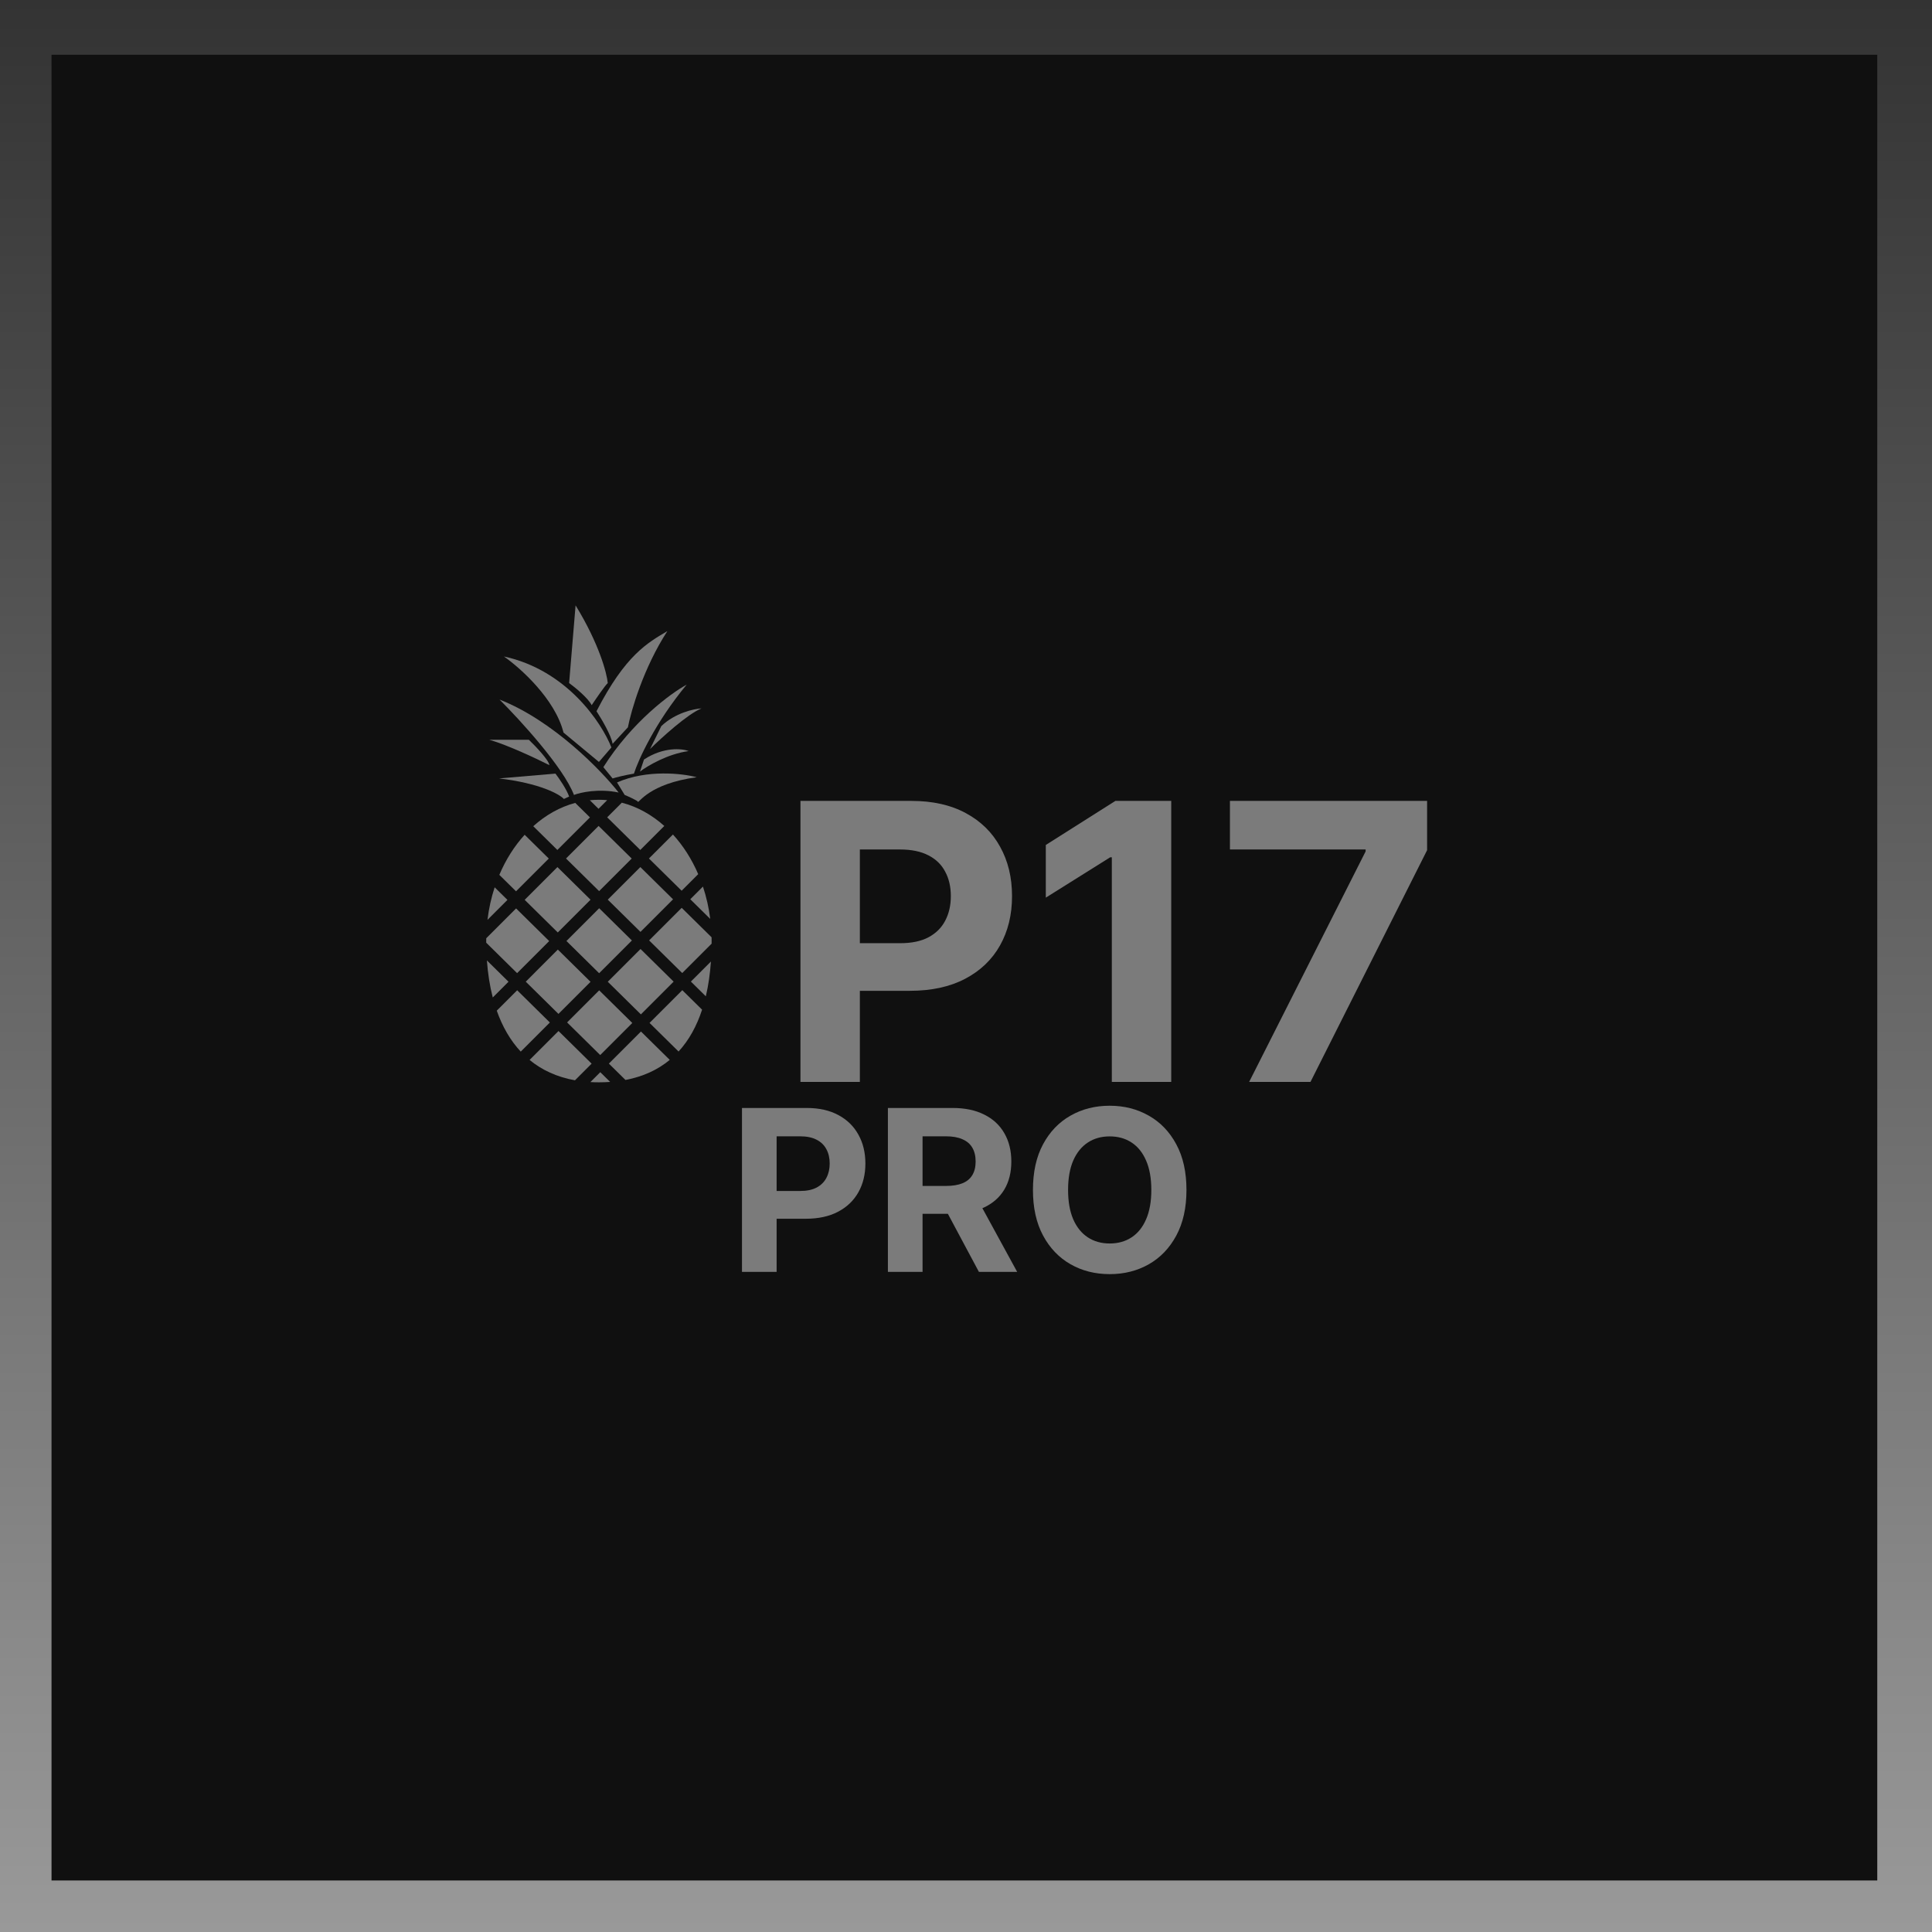 <svg width="100%" height="100%" viewBox="0 0 232 232" fill="none" xmlns="http://www.w3.org/2000/svg">
<path d="M0 0H232V232H0V0Z" fill="url(#paint0_linear_330_9)"/>
<path d="M6.187 6.573H225.427V225.813H6.187V6.573Z" fill="#101010"/>
<path d="M63.51 88.837H58.773C60.939 89.455 64.477 91.124 65.975 91.882C65.898 91.263 64.299 89.594 63.51 88.837Z" fill="#7B7B7B"/>
<path d="M66.7 92.897L59.933 93.477C64.844 94.057 67.167 95.362 67.715 95.942L68.343 95.652C68.034 94.762 67.119 93.444 66.7 92.897Z" fill="#7B7B7B"/>
<path d="M75.013 95.458L74.095 93.96C77.691 92.375 81.973 92.881 83.665 93.332C77.913 94.105 76.705 96.473 76.608 96.28C76.531 96.125 75.513 95.668 75.013 95.458Z" fill="#7B7B7B"/>
<path d="M73.563 93.477L72.452 92.123C75.893 86.671 80.556 83.246 82.457 82.215C78.667 86.778 76.657 91.237 76.125 92.897C74.965 93.09 73.934 93.364 73.563 93.477Z" fill="#7B7B7B"/>
<path d="M76.85 92.655L77.333 91.205C79.692 89.658 81.893 89.884 82.698 90.19C80.146 90.538 77.736 91.978 76.85 92.655Z" fill="#7B7B7B"/>
<path d="M78.058 89.948L79.412 87.193C81.074 85.608 83.327 85.115 84.245 85.067C82.582 85.724 79.428 88.595 78.058 89.948Z" fill="#7B7B7B"/>
<path d="M71.05 84.68C70.625 83.829 69.068 82.553 68.343 82.022L69.117 72.693C71.939 77.295 72.871 80.829 72.983 82.022C72.674 82.292 71.566 83.907 71.05 84.68Z" fill="#7B7B7B"/>
<path d="M73.563 89.32C73.409 88.315 72.21 86.291 71.63 85.405C75.11 78.638 77.768 77.188 80.137 75.787C77.275 80.195 75.787 85.324 75.4 87.338L73.563 89.32Z" fill="#7B7B7B"/>
<path d="M68.923 95.458C67.647 92.133 62.431 86.436 59.982 84.003C66.4 86.517 72.194 92.494 74.288 95.168C71.891 94.666 69.713 95.152 68.923 95.458Z" fill="#7B7B7B"/>
<path d="M71.92 91.495L67.667 87.967C66.661 83.945 62.479 80.201 60.513 78.832C68.053 80.456 72.258 86.791 73.418 89.755L71.92 91.495Z" fill="#7B7B7B"/>
<path d="M72.913 96.083C72.585 96.053 72.254 96.038 71.92 96.038C71.552 96.038 71.188 96.057 70.828 96.093L71.873 97.124L72.913 96.083Z" fill="#7B7B7B"/>
<path d="M69.076 96.414C67.228 96.909 65.519 97.878 64.035 99.213L66.93 102.067L70.842 98.155L69.076 96.414Z" fill="#7B7B7B"/>
<path d="M63.002 100.242C61.77 101.596 60.736 103.226 59.961 105.055L61.966 107.031L65.899 103.098L63.002 100.242Z" fill="#7B7B7B"/>
<path d="M59.4 106.55C58.994 107.786 58.701 109.096 58.538 110.459L60.935 108.062L59.4 106.55Z" fill="#7B7B7B"/>
<path d="M58.387 113.203C58.387 113.137 58.387 113.07 58.387 113.003C58.387 112.892 58.388 112.781 58.389 112.67L61.973 109.086L65.949 113.005L62.095 116.858L58.387 113.203Z" fill="#7B7B7B"/>
<path d="M58.468 115.331C58.581 116.892 58.812 118.385 59.172 119.781L61.064 117.889L58.468 115.331Z" fill="#7B7B7B"/>
<path d="M59.653 121.363C60.322 123.261 61.27 124.93 62.532 126.281L66.029 122.784L62.103 118.913L59.653 121.363Z" fill="#7B7B7B"/>
<path d="M63.595 127.281C65.06 128.487 66.865 129.334 69.045 129.725L71.044 127.726L67.068 123.808L63.595 127.281Z" fill="#7B7B7B"/>
<path d="M70.893 129.939C71.228 129.959 71.57 129.968 71.92 129.968C72.384 129.968 72.834 129.952 73.27 129.921L72.082 128.75L70.893 129.939Z" fill="#7B7B7B"/>
<path d="M75.109 129.685C77.256 129.278 79.011 128.445 80.425 127.274L76.967 123.865L73.114 127.719L75.109 129.685Z" fill="#7B7B7B"/>
<path d="M81.483 126.269C82.749 124.892 83.673 123.185 84.309 121.245L81.931 118.901L77.998 122.834L81.483 126.269Z" fill="#7B7B7B"/>
<path d="M84.758 119.64C85.069 118.324 85.268 116.923 85.37 115.462L82.963 117.87L84.758 119.64Z" fill="#7B7B7B"/>
<path d="M85.449 112.553C85.452 112.702 85.453 112.853 85.453 113.003C85.453 113.108 85.453 113.213 85.452 113.318L81.924 116.846L77.948 112.927L81.86 109.016L85.449 112.553Z" fill="#7B7B7B"/>
<path d="M85.288 110.347C85.118 108.993 84.821 107.692 84.412 106.464L82.891 107.984L85.288 110.347Z" fill="#7B7B7B"/>
<path d="M83.843 104.97C83.066 103.161 82.034 101.548 80.807 100.209L77.926 103.09L81.853 106.961L83.843 104.97Z" fill="#7B7B7B"/>
<path d="M79.771 99.183L76.887 102.066L72.912 98.147L74.67 96.389C76.54 96.873 78.269 97.841 79.771 99.183Z" fill="#7B7B7B"/>
<path d="M63.134 117.882L67.061 121.753L70.914 117.899L66.987 114.028L63.134 117.882Z" fill="#7B7B7B"/>
<path d="M68.1 122.776L72.075 126.695L75.928 122.842L71.953 118.923L68.1 122.776Z" fill="#7B7B7B"/>
<path d="M80.893 117.877L76.96 121.81L72.984 117.892L76.917 113.959L80.893 117.877Z" fill="#7B7B7B"/>
<path d="M75.879 112.935L71.946 116.868L68.019 112.997L71.952 109.064L75.879 112.935Z" fill="#7B7B7B"/>
<path d="M70.913 108.04L66.98 111.973L63.005 108.055L66.938 104.122L70.913 108.04Z" fill="#7B7B7B"/>
<path d="M76.895 104.121L80.822 107.992L76.91 111.904L72.983 108.033L76.895 104.121Z" fill="#7B7B7B"/>
<path d="M71.944 107.009L75.856 103.097L71.881 99.179L67.969 103.09L71.944 107.009Z" fill="#7B7B7B"/>
<path d="M142.474 142.891C142.474 145.038 142.067 146.864 141.253 148.37C140.446 149.875 139.344 151.026 137.947 151.82C136.556 152.608 134.993 153.002 133.256 153.002C131.507 153.002 129.937 152.605 128.547 151.811C127.156 151.016 126.057 149.866 125.25 148.36C124.442 146.854 124.039 145.031 124.039 142.891C124.039 140.744 124.442 138.918 125.25 137.412C126.057 135.906 127.156 134.759 128.547 133.971C129.937 133.177 131.507 132.779 133.256 132.779C134.993 132.779 136.556 133.177 137.947 133.971C139.344 134.759 140.446 135.906 141.253 137.412C142.067 138.918 142.474 140.744 142.474 142.891ZM138.254 142.891C138.254 141.5 138.046 140.328 137.63 139.373C137.22 138.418 136.64 137.694 135.89 137.201C135.14 136.707 134.262 136.461 133.256 136.461C132.25 136.461 131.372 136.707 130.623 137.201C129.873 137.694 129.29 138.418 128.873 139.373C128.463 140.328 128.258 141.5 128.258 142.891C128.258 144.281 128.463 145.454 128.873 146.409C129.29 147.364 129.873 148.088 130.623 148.581C131.372 149.074 132.25 149.321 133.256 149.321C134.262 149.321 135.14 149.074 135.89 148.581C136.64 148.088 137.22 147.364 137.63 146.409C138.046 145.454 138.254 144.281 138.254 142.891Z" fill="#7B7B7B"/>
<path d="M106.622 152.733V133.048H114.388C115.875 133.048 117.144 133.314 118.195 133.846C119.252 134.372 120.056 135.118 120.607 136.086C121.165 137.047 121.443 138.178 121.443 139.479C121.443 140.786 121.162 141.911 120.598 142.852C120.034 143.788 119.217 144.506 118.147 145.005C117.083 145.505 115.795 145.755 114.283 145.755H109.083V142.41H113.61C114.404 142.41 115.064 142.301 115.59 142.084C116.115 141.866 116.506 141.539 116.763 141.103C117.025 140.667 117.157 140.126 117.157 139.479C117.157 138.825 117.025 138.274 116.763 137.826C116.506 137.377 116.112 137.037 115.58 136.807C115.055 136.57 114.392 136.451 113.591 136.451H110.784V152.733H106.622ZM117.253 143.775L122.145 152.733H117.551L112.764 143.775H117.253Z" fill="#7B7B7B"/>
<path d="M89.098 152.733V133.048H96.864C98.357 133.048 99.629 133.334 100.68 133.904C101.731 134.468 102.532 135.253 103.083 136.259C103.64 137.258 103.919 138.412 103.919 139.719C103.919 141.026 103.637 142.18 103.073 143.179C102.509 144.179 101.692 144.957 100.622 145.515C99.558 146.072 98.27 146.351 96.758 146.351H91.808V143.016H96.085C96.886 143.016 97.546 142.878 98.065 142.603C98.591 142.321 98.982 141.933 99.238 141.44C99.501 140.94 99.632 140.366 99.632 139.719C99.632 139.065 99.501 138.495 99.238 138.008C98.982 137.515 98.591 137.133 98.065 136.864C97.54 136.589 96.874 136.451 96.066 136.451H93.259V152.733H89.098Z" fill="#7B7B7B"/>
<path d="M150 129.92L163.989 102.238V102.007H147.693V96.174H171.371V102.09L157.366 129.92H150Z" fill="#7B7B7B"/>
<path d="M140.645 96.174V129.92H133.511V102.947H133.313L125.585 107.791V101.464L133.939 96.174H140.645Z" fill="#7B7B7B"/>
<path d="M96.12 129.92V96.174H109.433C111.993 96.174 114.173 96.663 115.975 97.641C117.776 98.608 119.149 99.953 120.094 101.678C121.05 103.392 121.528 105.369 121.528 107.61C121.528 109.851 121.044 111.828 120.078 113.542C119.111 115.255 117.71 116.59 115.876 117.546C114.052 118.501 111.844 118.979 109.252 118.979H100.766V113.261H108.099C109.472 113.261 110.603 113.025 111.493 112.553C112.394 112.07 113.064 111.405 113.503 110.559C113.954 109.702 114.179 108.719 114.179 107.61C114.179 106.489 113.954 105.512 113.503 104.677C113.064 103.831 112.394 103.177 111.493 102.716C110.592 102.244 109.45 102.007 108.066 102.007H103.254V129.92H96.12Z" fill="#7B7B7B"/>
<defs>
<linearGradient id="paint0_linear_330_9" x1="116" y1="0" x2="116" y2="232" gradientUnits="userSpaceOnUse">
<stop stop-color="#333333"/>
<stop offset="1" stop-color="#999999"/>
</linearGradient>
</defs>
</svg>
